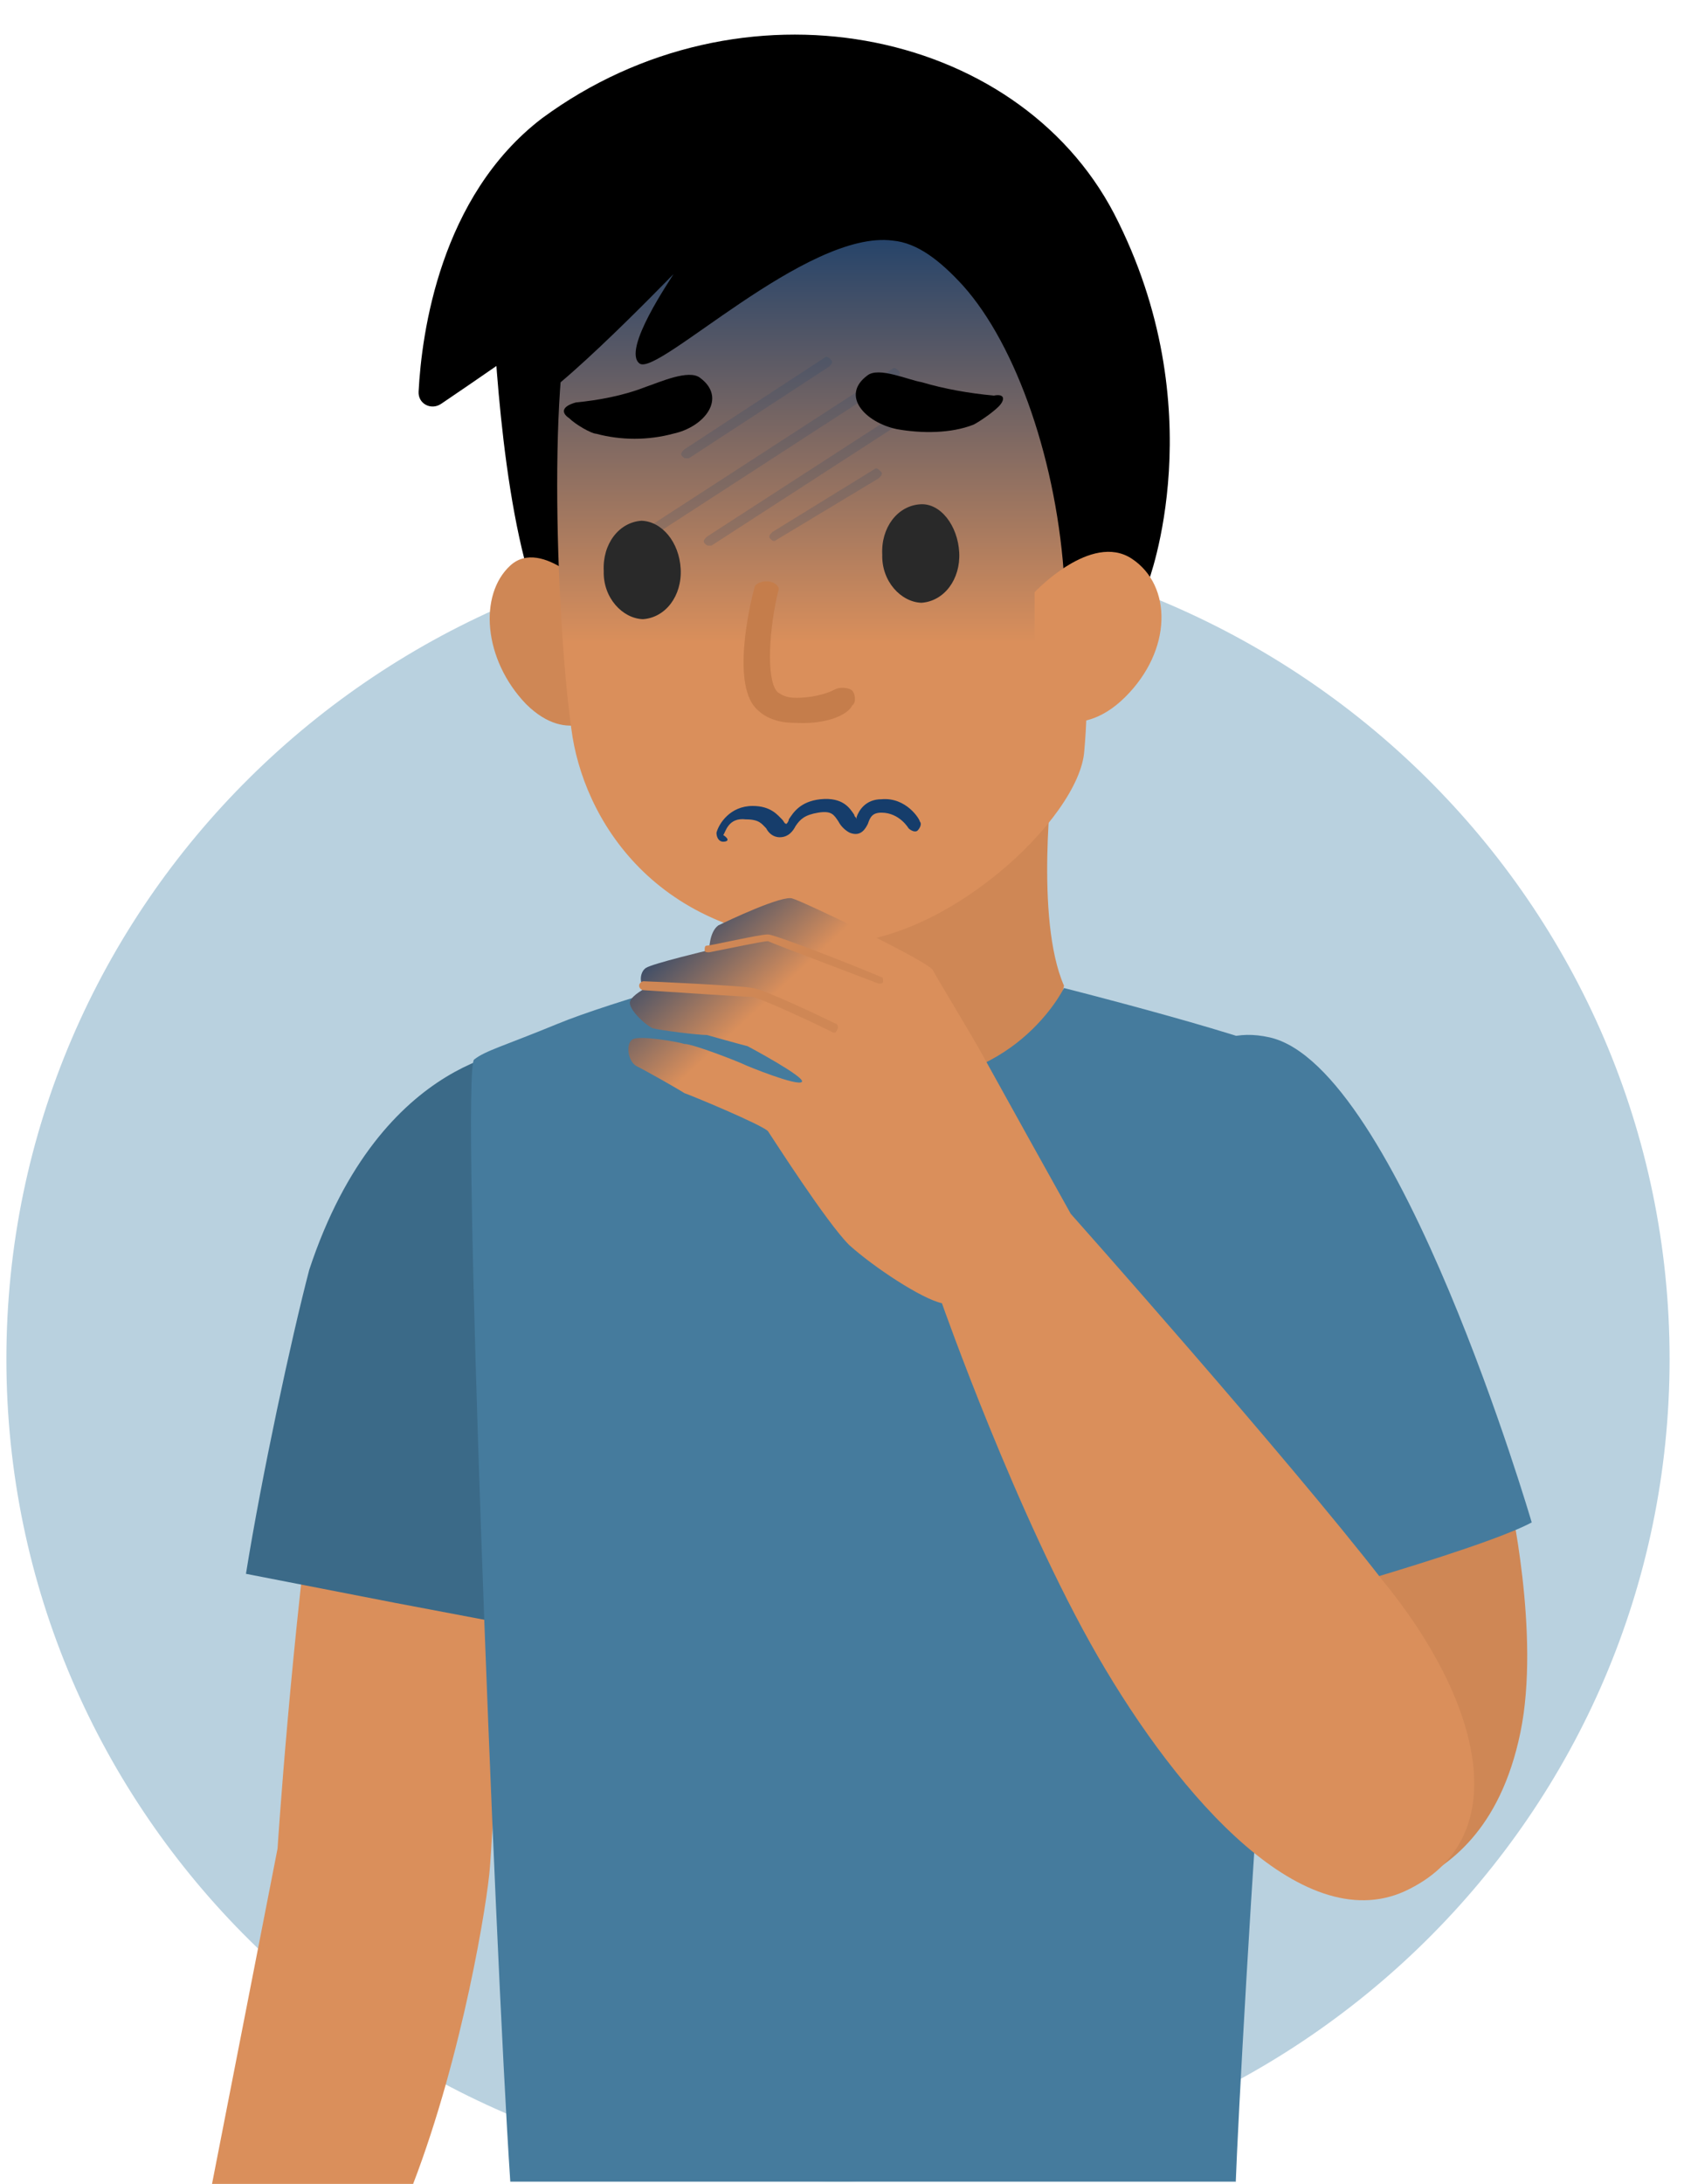 <svg width="54" height="70" viewBox="0 0 54 70" fill="none" xmlns="http://www.w3.org/2000/svg">
<g clip-path="url(#clip0_1585_11562)">
<path d="M26.872 69.928C41.599 69.928 53.538 58.123 53.538 43.562C53.538 29 41.599 17.195 26.872 17.195C12.144 17.195 0.205 29 0.205 43.562C0.205 58.123 12.144 69.928 26.872 69.928Z" fill="#B9D1DF"/>
<path d="M13.248 70.003C14.842 65.848 15.639 60.904 15.712 59.829C15.784 58.969 16.074 53.739 16.292 48.151L10.205 46.359C9.335 52.521 8.9 59.256 8.9 59.256L6.799 70.003H13.248Z" fill="#DA8F5B"/>
<path d="M7.887 50.447L12.669 51.378L16.075 52.023C16.148 50.877 16.22 49.73 16.22 48.584C16.582 41.276 16.945 33.609 16.945 33.609C16.945 33.609 12.235 33.681 9.916 40.703C9.336 42.924 8.394 47.294 7.887 50.447Z" fill="#3B6A88"/>
<path d="M33.756 24.859C33.756 24.859 33.176 29.445 34.118 31.594C34.118 31.594 33.466 35.535 28.176 35.105C22.886 34.675 23.828 30.878 23.828 30.878C23.828 30.878 24.77 28.657 23.756 25.934L33.756 24.859Z" fill="#CF8755"/>
<path d="M39.624 70.001C39.697 67.995 40.132 59.971 40.639 53.379C40.711 52.233 40.856 51.086 40.929 50.011C41.074 48.65 41.218 47.432 41.291 46.429C41.436 45.354 41.581 44.566 41.726 44.136L41.798 42.488C41.798 42.488 42.595 34.679 41.653 33.962C40.639 33.318 34.117 31.67 34.117 31.67C34.117 31.67 32.523 34.965 28.247 34.679C23.972 34.392 23.827 30.953 23.827 30.953C23.827 30.953 19.624 32.099 17.885 32.816C16.146 33.532 15.566 33.676 15.204 33.962C14.769 34.249 15.856 62.335 16.363 69.93H39.624V70.001Z" fill="#457B9D"/>
<path d="M15.783 9.247C15.783 9.247 15.928 15.122 17.015 18.633L18.827 18.919L19.986 7.312L15.783 9.247Z" fill="black"/>
<path d="M19.044 19.059C19.044 19.059 17.377 17.197 16.363 18.128C15.348 19.059 15.493 21.137 16.87 22.57C18.247 23.931 19.334 22.857 19.334 22.857L19.044 19.059Z" fill="#CF8755"/>
<path d="M18.61 9.168C17.523 10.888 17.813 19.701 18.32 23.355C18.682 26.221 21.001 30.09 26.653 30.233C30.277 30.305 34.624 26.221 34.769 24.071C35.059 20.847 34.48 18.483 34.407 16.907C34.407 16.907 34.19 10.673 32.378 7.807C31.146 5.873 20.639 5.944 18.61 9.168Z" fill="url(#paint0_linear_1585_11562)"/>
<path d="M35.727 6.852C38.957 13.114 36.813 18.674 36.813 18.674H34.132C33.915 14.877 32.611 11.079 30.871 9.145C30.147 8.357 29.422 7.783 28.625 7.712C25.871 7.353 21.089 12.082 20.509 11.652C19.929 11.222 21.524 8.93 21.596 8.786C21.451 8.93 17.103 13.444 16.596 13.085C16.089 12.727 17.103 10.936 17.103 10.864C17.052 10.966 15.211 12.223 14.147 12.944C13.823 13.163 13.402 12.943 13.423 12.553C13.521 10.679 14.109 6.294 17.376 3.795C23.756 -0.908 32.592 0.851 35.727 6.852Z" fill="black"/>
<path d="M33.176 18.983C33.176 18.983 34.987 17.048 36.292 17.908C37.596 18.767 37.596 20.845 36.074 22.35C34.553 23.855 33.176 22.78 33.176 22.78V18.983Z" fill="#DA8F5B"/>
<g opacity="0.4">
<path opacity="0.4" d="M20.06 17.702C19.987 17.702 19.987 17.702 19.915 17.63C19.842 17.558 19.915 17.487 19.987 17.415L28.61 11.827C28.683 11.755 28.755 11.827 28.828 11.898C28.9 11.97 28.828 12.041 28.755 12.113L20.132 17.702H20.06Z" fill="#163D6B"/>
<path opacity="0.4" d="M22.741 17.489C22.669 17.489 22.669 17.489 22.596 17.417C22.524 17.345 22.596 17.274 22.669 17.202L28.538 13.405C28.611 13.333 28.683 13.405 28.756 13.476C28.828 13.548 28.756 13.62 28.683 13.691L22.814 17.489C22.814 17.489 22.814 17.489 22.741 17.489Z" fill="#163D6B"/>
<path opacity="0.4" d="M24.843 17.338C24.77 17.338 24.77 17.338 24.698 17.266C24.625 17.195 24.698 17.123 24.77 17.051L28.031 15.045C28.104 14.974 28.176 15.045 28.249 15.117C28.321 15.189 28.249 15.26 28.176 15.332L24.843 17.338Z" fill="#163D6B"/>
<path opacity="0.4" d="M22.017 14.691C21.944 14.691 21.944 14.691 21.872 14.62C21.799 14.548 21.872 14.476 21.944 14.405L26.437 11.467C26.509 11.396 26.582 11.467 26.654 11.539C26.727 11.611 26.654 11.682 26.582 11.754L22.089 14.691H22.017Z" fill="#163D6B"/>
</g>
<path d="M25.611 23.175C25.48 23.171 25.48 23.171 25.35 23.166C24.958 23.153 24.569 23.019 24.315 22.776C23.425 22.041 24.039 19.397 24.189 18.853C24.194 18.697 24.458 18.627 24.589 18.632C24.85 18.64 24.976 18.801 24.973 18.88C24.671 20.045 24.541 21.82 24.942 22.192C25.07 22.275 25.198 22.357 25.459 22.366C25.982 22.384 26.51 22.245 26.777 22.097C26.911 22.023 27.172 22.032 27.3 22.114C27.428 22.197 27.465 22.532 27.331 22.606C27.19 22.915 26.526 23.206 25.611 23.175Z" fill="#C57D4B"/>
<path d="M18.248 13.402C18.465 13.617 18.973 13.903 19.117 13.903C19.915 14.118 20.784 14.118 21.581 13.903C22.596 13.688 23.32 12.757 22.451 12.112C22.088 11.825 21.146 12.255 20.712 12.399C19.987 12.685 19.19 12.829 18.465 12.9C17.958 13.043 18.03 13.258 18.248 13.402Z" fill="black"/>
<path d="M32.016 13.038C31.799 13.253 31.364 13.54 31.219 13.611C30.494 13.898 29.552 13.898 28.755 13.755C27.741 13.54 26.944 12.68 27.813 12.035C28.175 11.748 29.117 12.178 29.552 12.25C30.277 12.465 31.074 12.608 31.871 12.68C32.233 12.608 32.233 12.823 32.016 13.038Z" fill="black"/>
<path d="M30.759 17.709C30.804 18.57 30.275 19.271 29.548 19.321C28.896 19.301 28.265 18.637 28.291 17.777C28.246 16.916 28.775 16.215 29.502 16.165C30.156 16.114 30.713 16.847 30.759 17.709Z" fill="#292929"/>
<path d="M21.827 18.235C21.873 19.097 21.343 19.798 20.617 19.847C19.965 19.827 19.333 19.163 19.36 18.304C19.314 17.442 19.843 16.741 20.57 16.692C21.222 16.712 21.781 17.374 21.827 18.235Z" fill="#292929"/>
<path d="M23.192 26.98C23.047 26.98 22.975 26.837 22.975 26.693C23.047 26.407 23.409 25.834 24.134 25.834C24.714 25.834 24.931 26.12 25.076 26.264C25.148 26.335 25.148 26.407 25.221 26.407C25.221 26.407 25.294 26.335 25.294 26.264C25.438 26.049 25.656 25.69 26.308 25.619C27.033 25.547 27.25 25.905 27.395 26.12C27.395 26.192 27.467 26.192 27.467 26.264V26.192C27.54 25.977 27.757 25.619 28.265 25.619C29.062 25.547 29.496 26.264 29.496 26.335C29.569 26.407 29.496 26.55 29.424 26.622C29.351 26.693 29.206 26.622 29.134 26.55C29.134 26.55 28.844 26.049 28.265 26.049C27.975 26.049 27.902 26.192 27.83 26.407C27.757 26.55 27.612 26.837 27.25 26.693C27.105 26.622 26.96 26.479 26.888 26.335C26.743 26.12 26.67 25.977 26.235 26.049C25.801 26.12 25.656 26.264 25.511 26.479C25.438 26.622 25.293 26.837 25.004 26.837C24.786 26.837 24.641 26.693 24.569 26.55C24.424 26.407 24.351 26.264 23.917 26.264C23.337 26.192 23.265 26.693 23.192 26.765C23.409 26.908 23.337 26.98 23.192 26.98Z" fill="#163D6B"/>
<path d="M48.392 47.938C48.392 47.938 49.406 52.38 48.754 55.532C48.102 58.685 46.435 59.831 45.203 60.404L40.855 50.803L48.392 47.938Z" fill="#CF8755"/>
<path d="M39.987 51.737C39.987 51.737 47.378 49.731 49.117 48.8C49.117 48.8 44.842 34.183 40.712 33.252C36.581 32.321 36.654 39.772 37.016 41.993C37.596 45.719 39.987 51.737 39.987 51.737Z" fill="#457B9D"/>
<path d="M34.335 38.907C33.972 38.263 31.944 34.609 31.509 33.821C31.074 33.032 30.059 31.384 29.915 31.098C29.77 30.811 25.712 28.877 25.422 28.805C25.132 28.662 23.32 29.522 23.03 29.665C22.741 29.88 22.741 30.453 22.741 30.453C22.741 30.453 20.929 30.883 20.712 31.026C20.494 31.169 20.494 31.599 20.712 31.671C20.712 31.671 20.277 31.886 20.204 32.101C20.132 32.316 20.639 32.817 20.929 32.961C21.219 33.032 22.378 33.176 22.668 33.176C22.668 33.176 23.683 33.462 23.972 33.534C23.972 33.534 25.857 34.537 25.712 34.68C25.567 34.824 23.972 34.179 23.828 34.107C23.683 34.035 22.233 33.462 21.944 33.462C21.726 33.391 20.494 33.176 20.277 33.319C20.059 33.462 20.132 34.035 20.422 34.179C20.712 34.322 21.726 34.895 21.944 35.038C22.161 35.11 24.407 36.041 24.625 36.257C24.77 36.471 26.509 39.194 27.233 39.91C28.03 40.627 29.552 41.63 30.204 41.773C30.204 41.773 32.596 48.58 35.204 53.094C37.813 57.608 41.871 62.265 45.204 60.545C48.61 58.826 47.451 54.455 44.335 50.658C41.219 46.645 34.335 38.907 34.335 38.907Z" fill="url(#paint1_linear_1585_11562)"/>
<path d="M26.726 33.101C26.726 33.101 26.654 33.101 26.726 33.101C25.567 32.528 24.262 31.955 24.117 31.955C23.9 31.955 21.726 31.811 20.639 31.74C20.567 31.74 20.494 31.668 20.494 31.596C20.494 31.525 20.567 31.453 20.639 31.453C20.784 31.453 23.828 31.596 24.117 31.668C24.407 31.668 26.364 32.599 26.799 32.814C26.871 32.814 26.871 32.958 26.871 32.958C26.799 33.101 26.799 33.101 26.726 33.101Z" fill="#CF8755"/>
<path d="M28.175 31.529C26.871 31.028 24.77 30.24 24.625 30.168C24.48 30.168 23.465 30.383 22.741 30.526C22.668 30.526 22.596 30.526 22.596 30.455C22.596 30.383 22.596 30.311 22.668 30.311C22.813 30.311 24.335 29.953 24.625 29.953C24.842 29.953 27.233 30.884 28.248 31.314C28.32 31.314 28.32 31.386 28.32 31.458C28.32 31.529 28.248 31.529 28.175 31.529Z" fill="#CF8755"/>
</g>
<defs>
<linearGradient id="paint0_linear_1585_11562" x1="26.359" y1="6.516" x2="26.359" y2="30.234" gradientUnits="userSpaceOnUse">
<stop stop-color="#163D6B"/>
<stop offset="0.594" stop-color="#DA8F5B"/>
</linearGradient>
<linearGradient id="paint1_linear_1585_11562" x1="18.776" y1="31.521" x2="45.179" y2="60.113" gradientUnits="userSpaceOnUse">
<stop stop-color="#163D6B"/>
<stop offset="0.112" stop-color="#DA8F5B"/>
</linearGradient>
<clipPath id="clip0_1585_11562">
<rect width="53.333" height="70" fill="white" transform="translate(0.205)"/>
</clipPath>
</defs>
</svg>
